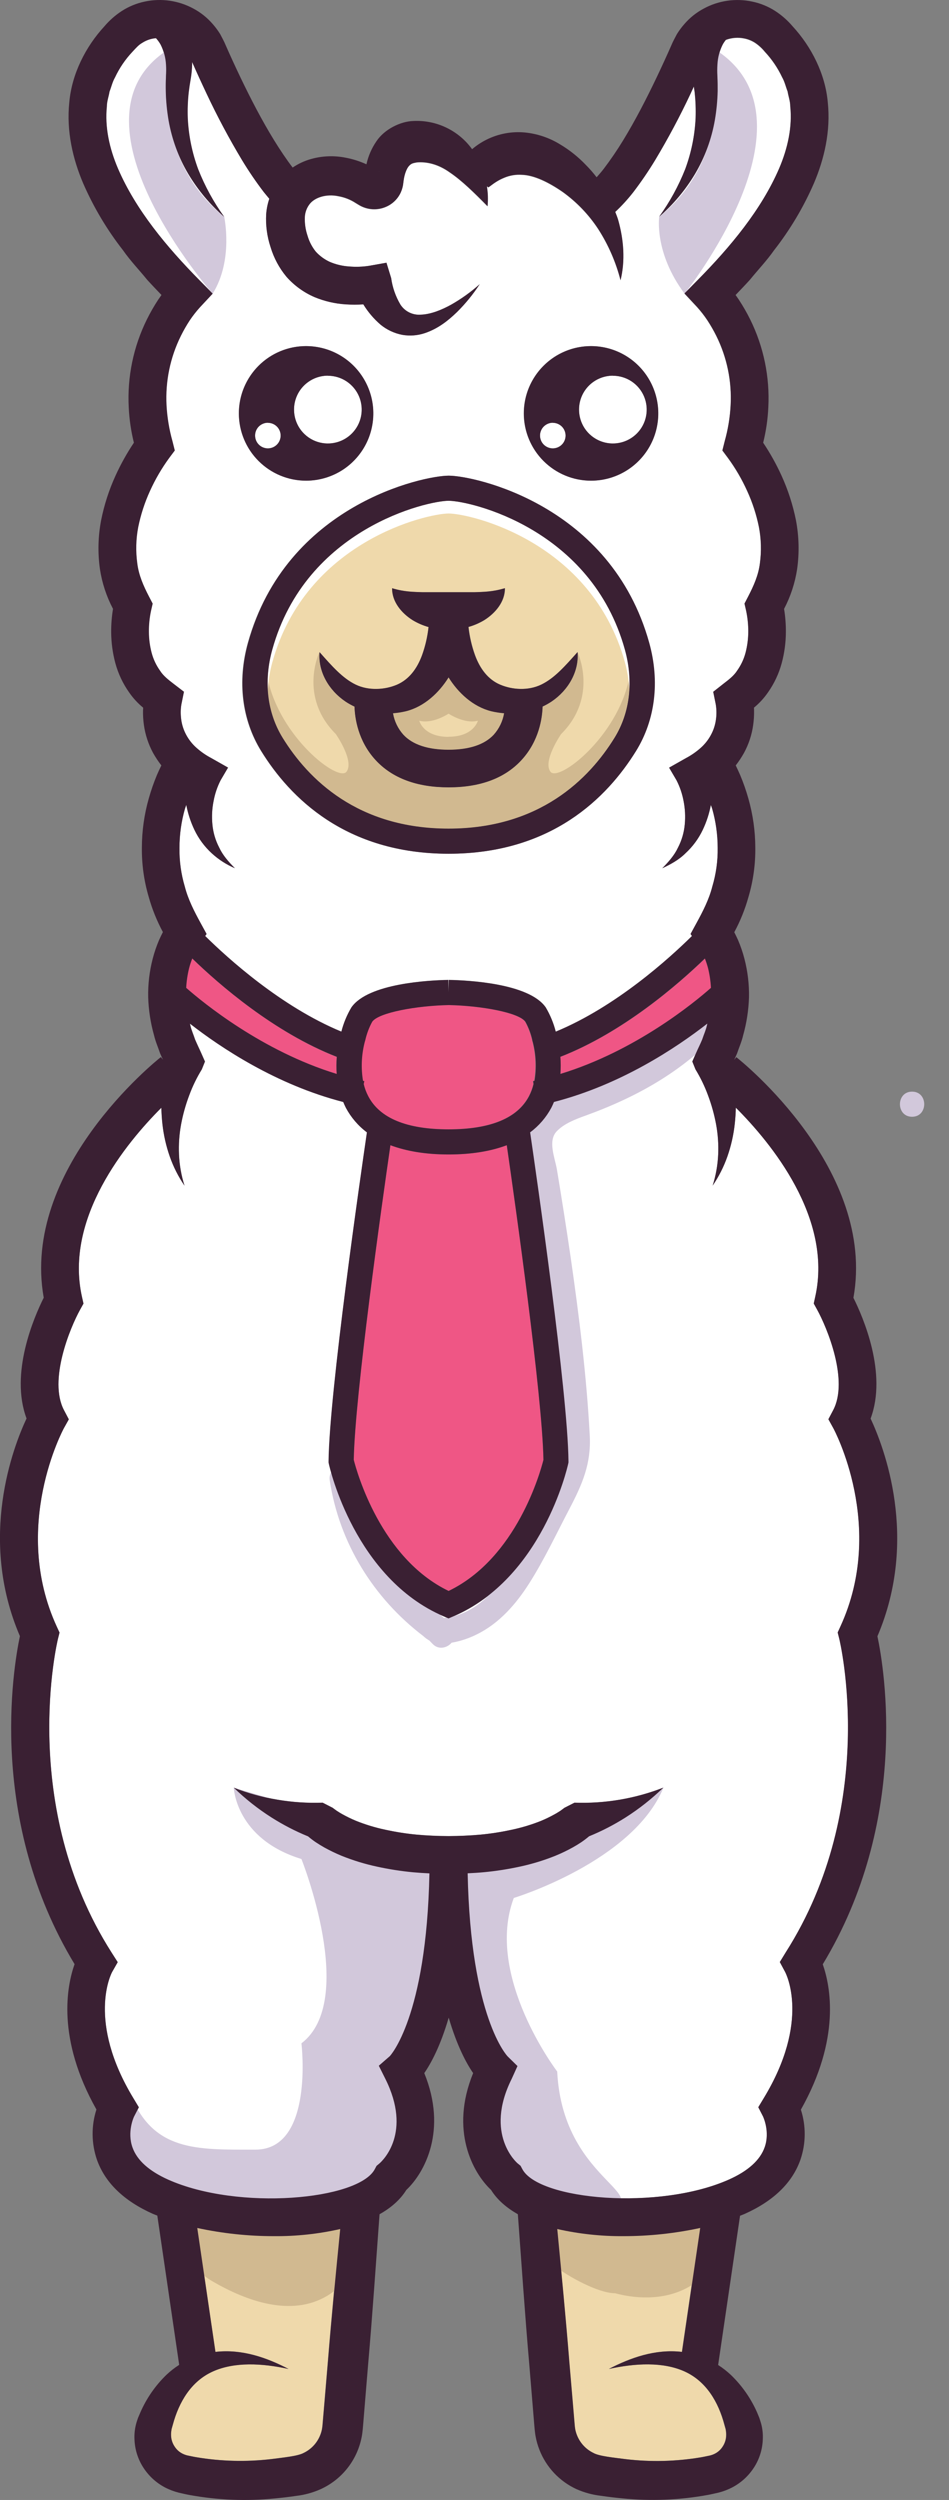 <svg width="38" height="100" viewBox="0 0 38 100" fill="none" xmlns="http://www.w3.org/2000/svg">
<rect x="0" y="0" width="38" height="100" fill="#808080" stroke="none"/>
<path d="M11.316 29.51C12.339 31.168 14.322 33.145 17.962 33.145C21.603 33.145 23.585 31.168 24.608 29.51C25.226 28.507 25.375 27.256 25.022 25.987C23.678 21.126 18.803 20.032 17.962 20.032C17.121 20.032 12.248 21.13 10.902 25.987C10.551 27.256 10.698 28.507 11.316 29.51ZM12.796 26.086C13.294 26.645 13.71 27.125 14.241 27.385C14.771 27.645 15.405 27.596 15.893 27.389C16.379 27.183 16.699 26.756 16.9 26.209C17.031 25.845 17.118 25.468 17.16 25.083C16.935 25.02 16.719 24.926 16.519 24.805C16.088 24.533 15.694 24.077 15.701 23.53C16.197 23.679 16.564 23.676 16.918 23.69H17.962H19.006C19.361 23.676 19.729 23.678 20.222 23.528C20.228 24.073 19.835 24.528 19.404 24.801C19.204 24.922 18.989 25.016 18.764 25.079C18.806 25.464 18.893 25.842 19.024 26.206C19.225 26.753 19.552 27.181 20.031 27.387C20.511 27.592 21.165 27.632 21.683 27.383C22.202 27.133 22.63 26.642 23.133 26.084C23.199 26.851 22.773 27.606 22.089 28.065C21.976 28.139 21.857 28.205 21.735 28.263C21.721 28.718 21.597 29.637 20.89 30.402C20.221 31.126 19.238 31.492 17.967 31.492C16.695 31.492 15.712 31.126 15.043 30.402C14.336 29.634 14.212 28.719 14.198 28.263C14.075 28.206 13.956 28.14 13.843 28.065C13.156 27.608 12.729 26.852 12.796 26.086Z" fill="#EFD9AB"/>
<path d="M6.947 27.348L7.365 27.668L7.264 28.168C7.248 28.262 7.238 28.357 7.236 28.452C7.234 28.563 7.241 28.674 7.256 28.785C7.285 29.001 7.354 29.209 7.459 29.4C7.564 29.595 7.704 29.77 7.87 29.916C8.049 30.076 8.247 30.212 8.46 30.324L9.131 30.704L8.835 31.207C8.701 31.469 8.606 31.748 8.553 32.036C8.49 32.345 8.474 32.661 8.504 32.975C8.533 33.299 8.626 33.615 8.777 33.903C8.92 34.211 9.152 34.472 9.405 34.729C9.065 34.584 8.751 34.382 8.479 34.132C8.189 33.867 7.953 33.548 7.784 33.194C7.633 32.877 7.524 32.542 7.459 32.197C7.443 32.246 7.422 32.293 7.407 32.343C7.261 32.852 7.187 33.38 7.187 33.91C7.179 34.436 7.251 34.959 7.401 35.463C7.532 35.975 7.776 36.451 8.033 36.919L8.273 37.358L8.216 37.438C9.117 38.328 11.26 40.27 13.67 41.264C13.757 40.923 13.892 40.596 14.072 40.294C14.744 39.325 17.213 39.207 17.953 39.194L17.962 39.697L17.971 39.194C18.711 39.207 21.18 39.325 21.853 40.294C22.032 40.596 22.167 40.923 22.254 41.264C24.667 40.269 26.808 38.327 27.708 37.438L27.652 37.357L27.891 36.918C28.147 36.45 28.392 35.973 28.522 35.462C28.673 34.959 28.746 34.435 28.738 33.909C28.737 33.379 28.663 32.852 28.517 32.342C28.503 32.292 28.481 32.245 28.465 32.196C28.4 32.541 28.291 32.876 28.139 33.193C27.971 33.547 27.735 33.866 27.445 34.131C27.174 34.399 26.839 34.575 26.519 34.728C26.775 34.472 27.004 34.21 27.148 33.903C27.298 33.614 27.391 33.298 27.421 32.974C27.45 32.66 27.434 32.344 27.372 32.036C27.318 31.747 27.223 31.468 27.089 31.207L26.793 30.703L27.465 30.323C27.677 30.211 27.875 30.075 28.055 29.916C28.221 29.769 28.36 29.594 28.465 29.399C28.57 29.208 28.639 29 28.668 28.784C28.698 28.579 28.695 28.371 28.66 28.167L28.558 27.672L28.975 27.352C29.181 27.195 29.386 27.04 29.521 26.825C29.672 26.611 29.783 26.373 29.85 26.12C29.922 25.847 29.959 25.565 29.96 25.282C29.962 24.998 29.934 24.716 29.875 24.438L29.809 24.151L29.958 23.865C30.175 23.447 30.369 23.012 30.426 22.54C30.491 22.059 30.478 21.571 30.388 21.094C30.287 20.595 30.129 20.108 29.917 19.645C29.707 19.18 29.45 18.739 29.149 18.328L28.924 18.026L29.018 17.652C29.149 17.186 29.228 16.706 29.254 16.222C29.306 15.261 29.109 14.304 28.681 13.442C28.574 13.228 28.455 13.02 28.324 12.82C28.201 12.635 28.065 12.46 27.917 12.295L27.405 11.747L27.917 11.229C29.25 9.881 30.484 8.396 31.195 6.75C31.546 5.931 31.727 5.072 31.642 4.261C31.642 4.054 31.568 3.862 31.535 3.664C31.461 3.475 31.419 3.276 31.317 3.097C31.14 2.722 30.905 2.377 30.621 2.074C30.509 1.936 30.376 1.815 30.228 1.716C30.098 1.633 29.953 1.575 29.802 1.545C29.555 1.494 29.3 1.513 29.064 1.601C29.017 1.659 28.974 1.72 28.938 1.786C28.812 2.035 28.739 2.308 28.724 2.587C28.714 2.747 28.714 2.908 28.724 3.068C28.735 3.262 28.736 3.457 28.734 3.651C28.725 4.04 28.688 4.428 28.622 4.812C28.49 5.572 28.221 6.301 27.828 6.965C27.443 7.608 26.958 8.186 26.392 8.677C26.817 8.088 27.167 7.45 27.434 6.775C27.678 6.118 27.819 5.428 27.852 4.728C27.864 4.383 27.851 4.037 27.814 3.694C27.804 3.619 27.791 3.544 27.78 3.47C27.736 3.564 27.695 3.659 27.65 3.754C27.222 4.664 26.748 5.551 26.231 6.413C25.961 6.857 25.668 7.285 25.353 7.698C25.134 7.978 24.893 8.242 24.633 8.485C24.673 8.592 24.718 8.697 24.75 8.806C24.976 9.608 25.036 10.444 24.846 11.217C24.659 10.49 24.357 9.796 23.95 9.165C23.569 8.586 23.085 8.083 22.523 7.68C21.965 7.297 21.378 7.01 20.891 6.998C20.652 6.981 20.413 7.021 20.192 7.114C20.073 7.161 19.959 7.22 19.851 7.29C19.747 7.353 19.611 7.467 19.553 7.501L19.491 7.457C19.534 7.721 19.543 7.989 19.518 8.256C18.982 7.711 18.494 7.232 18.014 6.907C17.538 6.566 17.075 6.468 16.687 6.502C16.512 6.534 16.467 6.55 16.374 6.644C16.281 6.737 16.194 6.963 16.158 7.224L16.145 7.323C16.133 7.455 16.099 7.583 16.044 7.703C15.928 7.957 15.722 8.161 15.466 8.273C15.29 8.352 15.098 8.387 14.905 8.374C14.713 8.361 14.527 8.302 14.362 8.201L14.241 8.128C14.032 7.991 13.798 7.899 13.552 7.855C13.069 7.751 12.602 7.902 12.397 8.167C12.278 8.318 12.21 8.502 12.201 8.694C12.194 8.941 12.231 9.187 12.311 9.421C12.378 9.656 12.491 9.875 12.645 10.066C12.802 10.238 12.991 10.376 13.203 10.474C13.446 10.578 13.706 10.64 13.97 10.658C14.244 10.682 14.52 10.673 14.791 10.63L15.474 10.508L15.663 11.125C15.716 11.498 15.842 11.856 16.034 12.18C16.122 12.316 16.245 12.426 16.391 12.497C16.537 12.568 16.699 12.598 16.86 12.584C17.246 12.569 17.677 12.4 18.074 12.18C18.48 11.948 18.861 11.675 19.21 11.364C18.947 11.767 18.642 12.141 18.3 12.48C17.948 12.821 17.549 13.141 17.011 13.322C16.721 13.419 16.412 13.443 16.111 13.391C15.793 13.329 15.495 13.191 15.243 12.986C14.971 12.753 14.737 12.478 14.55 12.172C14.316 12.187 14.082 12.187 13.848 12.172C13.416 12.145 12.991 12.046 12.591 11.879C12.164 11.694 11.782 11.418 11.473 11.069C11.183 10.72 10.966 10.317 10.836 9.883C10.695 9.459 10.635 9.013 10.659 8.568C10.675 8.357 10.717 8.149 10.785 7.949C10.71 7.864 10.637 7.773 10.566 7.684C10.25 7.272 9.957 6.843 9.688 6.4C9.17 5.538 8.697 4.65 8.269 3.741C8.069 3.318 7.874 2.894 7.686 2.469C7.686 2.497 7.686 2.525 7.686 2.554C7.682 2.76 7.662 2.966 7.627 3.169C7.595 3.34 7.571 3.51 7.551 3.681C7.513 4.024 7.5 4.37 7.512 4.715C7.545 5.415 7.686 6.105 7.93 6.762C8.197 7.437 8.547 8.076 8.972 8.664C8.406 8.173 7.921 7.595 7.536 6.952C7.143 6.288 6.874 5.559 6.741 4.799C6.677 4.415 6.64 4.027 6.63 3.638C6.63 3.445 6.63 3.249 6.639 3.056C6.65 2.895 6.65 2.734 6.639 2.574C6.624 2.295 6.552 2.022 6.425 1.773C6.372 1.681 6.31 1.595 6.239 1.517C6.197 1.52 6.155 1.526 6.114 1.533C5.962 1.562 5.817 1.62 5.687 1.704C5.552 1.781 5.453 1.892 5.294 2.062C5.01 2.365 4.775 2.71 4.598 3.086C4.496 3.264 4.453 3.463 4.38 3.652C4.347 3.852 4.275 4.043 4.272 4.249C4.187 5.06 4.369 5.92 4.72 6.738C5.43 8.384 6.665 9.869 7.998 11.217L8.509 11.735L7.998 12.283C7.85 12.448 7.714 12.624 7.591 12.808C7.46 13.008 7.341 13.216 7.234 13.43C6.807 14.292 6.609 15.249 6.66 16.21C6.687 16.694 6.767 17.174 6.897 17.64L6.991 18.014L6.765 18.316C6.465 18.727 6.208 19.169 5.998 19.633C5.786 20.096 5.628 20.583 5.527 21.082C5.436 21.559 5.423 22.047 5.489 22.528C5.546 23.001 5.739 23.435 5.957 23.853L6.105 24.139L6.039 24.427C5.981 24.704 5.952 24.987 5.954 25.27C5.956 25.553 5.993 25.835 6.064 26.108C6.133 26.363 6.247 26.604 6.401 26.819C6.537 27.036 6.742 27.192 6.947 27.348ZM23.663 13.843C24.195 13.842 24.716 14 25.158 14.296C25.601 14.591 25.946 15.012 26.15 15.504C26.354 15.995 26.407 16.537 26.304 17.059C26.2 17.581 25.944 18.061 25.567 18.437C25.191 18.814 24.711 19.07 24.189 19.174C23.667 19.278 23.126 19.225 22.634 19.021C22.142 18.817 21.721 18.472 21.426 18.03C21.13 17.587 20.972 17.067 20.972 16.534C20.972 16.18 21.042 15.83 21.177 15.503C21.313 15.177 21.511 14.88 21.762 14.63C22.012 14.38 22.309 14.181 22.636 14.046C22.963 13.911 23.313 13.842 23.667 13.843H23.663ZM17.958 19.027C18.974 19.027 24.455 20.19 25.986 25.719C26.412 27.261 26.226 28.79 25.459 30.037C24.302 31.914 22.061 34.15 17.954 34.15C13.847 34.15 11.609 31.914 10.449 30.037C9.681 28.793 9.494 27.26 9.921 25.719C11.464 20.19 16.947 19.027 17.962 19.027H17.958ZM12.253 13.843C12.786 13.843 13.306 14 13.749 14.296C14.191 14.592 14.536 15.012 14.74 15.504C14.944 15.996 14.997 16.537 14.893 17.059C14.789 17.581 14.533 18.061 14.157 18.437C13.78 18.814 13.301 19.07 12.778 19.174C12.256 19.278 11.715 19.225 11.223 19.021C10.732 18.817 10.311 18.472 10.015 18.03C9.72 17.587 9.562 17.067 9.562 16.534C9.562 16.18 9.631 15.83 9.767 15.503C9.903 15.176 10.101 14.879 10.352 14.629C10.602 14.379 10.899 14.181 11.226 14.046C11.553 13.911 11.904 13.842 12.258 13.843H12.253Z" fill="white"/>
<path d="M21.327 41.693L21.302 41.607H21.306C21.248 41.35 21.155 41.102 21.028 40.871C20.772 40.5 19.237 40.227 17.963 40.203C16.684 40.227 15.154 40.501 14.893 40.871C14.767 41.103 14.674 41.35 14.616 41.607L14.591 41.693C14.463 42.196 14.44 42.721 14.525 43.234L14.576 43.246L14.553 43.362C14.593 43.529 14.653 43.691 14.732 43.843C15.193 44.726 16.278 45.173 17.955 45.173C19.633 45.173 20.717 44.726 21.178 43.843C21.257 43.691 21.317 43.529 21.357 43.362L21.334 43.246L21.386 43.234C21.473 42.721 21.453 42.197 21.327 41.693Z" fill="#EF5685"/>
<path d="M28.473 39.516C28.459 39.252 28.421 38.99 28.358 38.733C28.323 38.6 28.28 38.469 28.23 38.342C27.159 39.378 24.953 41.298 22.44 42.275C22.458 42.502 22.458 42.73 22.44 42.957C25.437 42.047 27.796 40.11 28.473 39.516Z" fill="#EF5685"/>
<path d="M13.128 17.738C13.396 17.738 13.658 17.658 13.881 17.509C14.104 17.36 14.278 17.149 14.38 16.901C14.483 16.653 14.51 16.381 14.457 16.118C14.405 15.855 14.276 15.614 14.086 15.424C13.897 15.235 13.655 15.105 13.393 15.053C13.13 15.001 12.857 15.028 12.61 15.13C12.362 15.233 12.15 15.407 12.001 15.63C11.852 15.852 11.773 16.114 11.773 16.382C11.773 16.56 11.808 16.737 11.876 16.901C11.944 17.066 12.044 17.215 12.17 17.341C12.296 17.467 12.445 17.567 12.609 17.635C12.774 17.703 12.95 17.738 13.128 17.738Z" fill="white"/>
<path d="M10.726 17.932C10.827 17.932 10.926 17.902 11.01 17.846C11.094 17.79 11.16 17.71 11.198 17.616C11.237 17.523 11.247 17.42 11.227 17.32C11.208 17.221 11.159 17.13 11.087 17.058C11.016 16.987 10.925 16.938 10.825 16.918C10.726 16.899 10.623 16.909 10.53 16.948C10.436 16.986 10.356 17.052 10.3 17.136C10.244 17.22 10.214 17.319 10.214 17.42C10.214 17.556 10.268 17.686 10.364 17.782C10.46 17.878 10.59 17.932 10.726 17.932Z" fill="white"/>
<path d="M27.408 94.859C26.537 94.465 25.425 94.529 24.376 94.758C25.229 94.314 26.227 93.951 27.302 94.076L28.031 89.118C27.022 89.336 25.992 89.446 24.96 89.446C24.068 89.453 23.178 89.357 22.307 89.161C22.478 90.92 22.648 92.679 22.788 94.44L22.925 96.044L22.993 96.847L23.01 97.044C23.017 97.085 23.018 97.13 23.027 97.168C23.042 97.249 23.065 97.329 23.096 97.405C23.219 97.718 23.455 97.973 23.758 98.119C23.989 98.25 24.582 98.305 25.07 98.369C26.064 98.484 27.069 98.459 28.055 98.294C28.177 98.274 28.296 98.245 28.416 98.222C28.485 98.206 28.552 98.182 28.615 98.15C28.74 98.088 28.846 97.994 28.923 97.878C29.002 97.763 29.052 97.63 29.069 97.49C29.075 97.42 29.075 97.349 29.069 97.278L29.052 97.166L29.004 96.995C28.766 96.084 28.277 95.254 27.408 94.859Z" fill="#EFD9AB"/>
<path d="M33.368 57.127L33.171 56.771L33.361 56.409C33.996 55.215 33.115 53.103 32.722 52.391L32.584 52.142L32.646 51.863C33.346 48.713 30.875 45.716 29.465 44.307C29.46 44.522 29.446 44.734 29.423 44.947C29.375 45.395 29.276 45.835 29.127 46.26C28.982 46.672 28.784 47.064 28.537 47.425C28.664 47.023 28.738 46.607 28.758 46.185C28.776 45.777 28.748 45.368 28.672 44.966C28.599 44.571 28.49 44.183 28.348 43.808C28.216 43.448 28.049 43.102 27.849 42.776L27.722 42.462L27.869 42.13C27.954 41.946 28.04 41.764 28.119 41.579C28.18 41.39 28.267 41.206 28.308 41.014C28.315 40.992 28.318 40.968 28.324 40.945C27.09 41.907 24.864 43.391 22.183 44.08C22.151 44.157 22.117 44.235 22.078 44.311C21.873 44.697 21.585 45.033 21.236 45.295C21.491 47.054 22.739 55.684 22.771 58.444V58.502L22.758 58.559C22.717 58.745 21.706 63.133 18.165 64.652L17.968 64.737L17.77 64.652C14.228 63.133 13.217 58.745 13.176 58.559L13.163 58.502V58.444C13.192 55.684 14.438 47.054 14.698 45.295C14.348 45.033 14.06 44.696 13.855 44.31C13.816 44.234 13.783 44.157 13.751 44.08C11.069 43.391 8.844 41.907 7.61 40.945C7.617 40.968 7.619 40.992 7.626 41.014C7.667 41.206 7.755 41.39 7.815 41.579C7.892 41.764 7.986 41.946 8.065 42.13L8.212 42.462L8.085 42.776C7.883 43.102 7.713 43.448 7.578 43.808C7.436 44.183 7.328 44.571 7.254 44.966C7.179 45.368 7.15 45.777 7.169 46.185C7.188 46.607 7.262 47.023 7.39 47.425C7.143 47.064 6.945 46.672 6.799 46.26C6.651 45.835 6.552 45.394 6.503 44.947C6.48 44.736 6.468 44.521 6.462 44.308C5.052 45.717 2.581 48.713 3.281 51.863L3.344 52.142L3.205 52.392C2.812 53.103 1.931 55.212 2.566 56.409L2.757 56.772L2.557 57.129C2.537 57.167 0.434 61.061 2.274 65.061L2.385 65.301L2.321 65.557C2.304 65.623 0.718 72.221 4.47 78.101L4.715 78.485L4.49 78.879C4.451 78.95 3.474 80.841 5.343 83.928L5.561 84.289L5.368 84.664C5.368 84.664 5.079 85.269 5.309 85.902C5.494 86.414 5.975 86.84 6.736 87.181C9.551 88.434 14.359 87.997 15.009 86.763L15.08 86.63L15.196 86.534C15.327 86.421 16.511 85.306 15.431 83.147L15.17 82.625L15.611 82.242C15.611 82.242 17.08 80.717 17.197 74.932C16.976 74.921 16.756 74.907 16.534 74.886C16.052 74.841 15.574 74.766 15.101 74.662C14.616 74.558 14.141 74.413 13.681 74.228C13.443 74.13 13.211 74.019 12.987 73.895C12.872 73.832 12.757 73.761 12.646 73.686C12.539 73.613 12.436 73.535 12.338 73.451C11.829 73.244 11.34 72.992 10.877 72.698C10.333 72.353 9.826 71.952 9.363 71.504C10.496 71.945 11.707 72.15 12.922 72.106L13.325 72.312C13.325 72.312 13.428 72.391 13.488 72.432C13.564 72.481 13.641 72.53 13.725 72.575C13.897 72.67 14.074 72.756 14.255 72.831C14.636 72.984 15.029 73.103 15.43 73.188C15.842 73.278 16.26 73.344 16.68 73.384C17.106 73.423 17.532 73.439 17.965 73.444C18.391 73.444 18.825 73.423 19.249 73.384C19.669 73.344 20.087 73.278 20.499 73.188C20.9 73.103 21.294 72.984 21.675 72.831C21.856 72.756 22.032 72.671 22.204 72.575C22.289 72.53 22.366 72.481 22.442 72.432C22.502 72.391 22.604 72.312 22.604 72.312L23.008 72.106C24.223 72.15 25.434 71.945 26.567 71.504C26.104 71.952 25.597 72.353 25.053 72.698C24.589 72.992 24.1 73.244 23.592 73.451C23.494 73.535 23.39 73.613 23.283 73.686C23.169 73.761 23.055 73.832 22.942 73.895C22.717 74.019 22.485 74.13 22.247 74.228C21.787 74.413 21.313 74.558 20.828 74.662C20.355 74.766 19.876 74.841 19.394 74.886C19.173 74.907 18.953 74.921 18.732 74.931C18.849 80.717 20.319 82.242 20.334 82.257L20.726 82.641L20.497 83.147C19.379 85.383 20.719 86.523 20.732 86.534L20.849 86.63L20.92 86.763C21.573 87.997 26.383 88.434 29.193 87.181C29.96 86.84 30.444 86.403 30.625 85.886C30.845 85.26 30.564 84.669 30.561 84.663L30.367 84.288L30.585 83.927C32.454 80.844 31.477 78.95 31.438 78.87L31.229 78.481L31.462 78.1C35.215 72.215 33.628 65.623 33.611 65.556L33.547 65.3L33.658 65.059C35.493 61.061 33.39 57.167 33.368 57.127Z" fill="white"/>
<path d="M7.698 38.341C7.647 38.469 7.604 38.6 7.57 38.733C7.507 38.989 7.468 39.251 7.454 39.515C8.129 40.112 10.492 42.047 13.482 42.96C13.465 42.733 13.465 42.505 13.482 42.278C10.974 41.298 8.772 39.378 7.698 38.341Z" fill="#EF5685"/>
<path d="M17.962 46.179C17.047 46.179 16.274 46.05 15.632 45.808C15.296 48.128 14.207 55.824 14.165 58.393C14.283 58.863 15.242 62.329 17.962 63.638C20.691 62.326 21.642 58.862 21.76 58.394C21.717 55.824 20.628 48.128 20.292 45.808C19.649 46.049 18.877 46.179 17.962 46.179Z" fill="#EF5685"/>
<path d="M7.894 89.117L8.622 94.075C9.698 93.951 10.692 94.315 11.549 94.757C10.5 94.528 9.387 94.464 8.517 94.858C7.647 95.252 7.159 96.083 6.915 96.99L6.866 97.161L6.849 97.273C6.843 97.344 6.843 97.415 6.849 97.486C6.865 97.625 6.916 97.758 6.996 97.873C7.072 97.989 7.178 98.083 7.303 98.145C7.366 98.177 7.433 98.201 7.501 98.217C7.622 98.24 7.741 98.269 7.862 98.289C8.849 98.454 9.854 98.479 10.847 98.364C11.335 98.3 11.928 98.245 12.16 98.114C12.462 97.968 12.698 97.713 12.821 97.4C12.851 97.324 12.875 97.244 12.89 97.163C12.898 97.122 12.9 97.078 12.908 97.04L12.925 96.842L12.993 96.039L13.129 94.435C13.271 92.674 13.443 90.914 13.61 89.156C12.739 89.352 11.849 89.448 10.956 89.441C9.927 89.442 8.9 89.333 7.894 89.117Z" fill="#EFD9AB"/>
<path d="M15.181 6.855H15.174C15.19 6.862 15.202 6.869 15.181 6.855Z" fill="white"/>
<path d="M24.538 17.738C24.806 17.738 25.069 17.659 25.292 17.51C25.515 17.362 25.689 17.15 25.792 16.903C25.895 16.655 25.922 16.383 25.87 16.12C25.818 15.857 25.689 15.615 25.5 15.425C25.311 15.235 25.069 15.106 24.806 15.053C24.543 15.001 24.27 15.028 24.023 15.13C23.775 15.233 23.563 15.406 23.414 15.629C23.265 15.852 23.186 16.114 23.186 16.382C23.185 16.741 23.328 17.086 23.581 17.34C23.835 17.594 24.179 17.737 24.538 17.738Z" fill="white"/>
<path d="M22.135 17.932C22.236 17.932 22.335 17.902 22.419 17.846C22.504 17.79 22.569 17.71 22.608 17.616C22.647 17.523 22.657 17.42 22.637 17.32C22.617 17.221 22.569 17.13 22.497 17.058C22.425 16.987 22.334 16.938 22.235 16.918C22.136 16.899 22.033 16.909 21.939 16.948C21.846 16.986 21.766 17.052 21.71 17.136C21.654 17.22 21.623 17.319 21.623 17.42C21.623 17.556 21.677 17.686 21.773 17.782C21.869 17.878 22 17.932 22.135 17.932Z" fill="white"/>
<path d="M17.962 29.989C18.789 29.989 19.397 29.788 19.769 29.392C19.987 29.15 20.132 28.851 20.187 28.53C20.014 28.517 19.843 28.49 19.675 28.45C18.931 28.265 18.342 27.702 17.964 27.096C17.586 27.702 16.996 28.265 16.253 28.45C16.085 28.49 15.914 28.517 15.742 28.53C15.797 28.851 15.942 29.15 16.16 29.392C16.527 29.788 17.135 29.989 17.962 29.989Z" fill="#EFD9AB"/>
<path d="M22.042 30.87C21.72 30.443 22.469 29.363 22.469 29.363C23.976 27.856 23.125 26.086 23.125 26.086C23.19 26.854 22.765 27.608 22.081 28.067C21.968 28.142 21.849 28.208 21.726 28.265C21.712 28.721 21.588 29.639 20.881 30.404C20.213 31.128 19.23 31.496 17.958 31.496C16.686 31.496 15.703 31.128 15.034 30.404C14.327 29.637 14.204 28.721 14.189 28.265C14.066 28.208 13.947 28.142 13.834 28.067C13.152 27.608 12.726 26.852 12.791 26.086C12.791 26.086 11.938 27.856 13.447 29.363C13.447 29.363 14.2 30.439 13.874 30.87C13.547 31.3 11.196 29.48 10.718 27.135C10.673 27.968 10.879 28.796 11.309 29.51C12.332 31.168 14.315 33.146 17.955 33.146C21.596 33.146 23.579 31.168 24.601 29.51C25.032 28.796 25.238 27.968 25.193 27.135C24.72 29.48 22.364 31.298 22.042 30.87Z" fill="#D1B990"/>
<path d="M10.904 26.495C12.248 21.634 17.123 20.54 17.964 20.54C18.805 20.54 23.678 21.639 25.024 26.495C25.12 26.846 25.179 27.206 25.199 27.569C25.226 27.036 25.167 26.502 25.024 25.987C23.68 21.126 18.805 20.032 17.964 20.032C17.123 20.032 12.25 21.13 10.904 25.987C10.76 26.502 10.701 27.036 10.729 27.569C10.748 27.206 10.807 26.846 10.904 26.495Z" fill="white"/>
<path d="M19.673 28.451C18.929 28.266 18.34 27.703 17.962 27.097C17.584 27.703 16.994 28.266 16.252 28.451C16.083 28.491 15.912 28.517 15.74 28.531C15.795 28.852 15.94 29.151 16.158 29.393C16.529 29.788 17.138 29.99 17.965 29.99C18.792 29.99 19.399 29.788 19.771 29.393C19.989 29.151 20.134 28.852 20.189 28.531C20.015 28.518 19.843 28.491 19.673 28.451ZM17.962 29.475C16.947 29.475 16.788 28.829 16.788 28.829C17.326 28.972 17.962 28.547 17.962 28.547C17.962 28.547 18.598 28.973 19.136 28.829C19.136 28.825 18.976 29.47 17.962 29.47V29.475Z" fill="#D1B990"/>
<path d="M8.516 11.747C8.516 11.747 2.342 4.741 6.755 1.969C6.755 1.969 5.865 6.201 8.978 8.668C8.974 8.668 9.361 10.391 8.516 11.747Z" fill="#D2C8DB"/>
<path d="M27.412 11.747C27.412 11.747 33.034 4.741 28.62 1.969C28.62 1.969 29.511 6.201 26.397 8.668C26.397 8.668 26.18 10.095 27.412 11.747Z" fill="#D2C8DB"/>
<path d="M13.101 91.834C14.184 91.19 14.677 89.707 14.195 88.542C11.815 88.931 9.687 88.564 7.343 88.299C7.13 89.538 7.401 90.612 8.515 91.258C9.851 92.033 11.651 92.697 13.101 91.834Z" fill="#D1B990"/>
<path d="M24.626 91.73C25.632 91.999 26.759 91.977 27.651 91.435C28.544 90.894 29.101 89.755 28.77 88.768C26.456 88.915 24.178 88.577 21.886 88.62C21.722 89.325 21.586 90.142 22.205 90.635C22.733 91.054 23.953 91.73 24.626 91.73Z" fill="#D1B990"/>
<path d="M28.307 40.339C27.026 41.788 25.395 42.883 23.569 43.521C22.897 43.757 22.172 43.983 21.642 44.483C21.419 44.693 21.198 44.978 21.118 45.277C21 45.72 21.198 46.252 21.274 46.698C21.651 48.932 21.997 51.171 22.255 53.422C22.379 54.51 22.483 55.599 22.564 56.689C22.604 57.236 22.695 57.824 22.589 58.367C22.483 58.909 22.18 59.383 21.931 59.858C21.034 61.564 20.011 64.493 17.775 64.72C17.705 64.653 17.631 64.592 17.552 64.536C16.935 63.864 16.387 63.132 15.916 62.35C15.89 62.298 15.852 62.251 15.807 62.212C15.762 62.174 15.71 62.145 15.653 62.126C15.597 62.108 15.538 62.101 15.479 62.106C15.419 62.111 15.362 62.128 15.309 62.155C14.729 61.171 14.343 60.085 14.172 58.955C14.075 58.318 13.107 58.589 13.204 59.222C13.585 61.72 14.957 63.929 16.956 65.448L16.978 65.47C17.013 65.496 17.044 65.526 17.078 65.551C17.078 65.551 17.085 65.551 17.088 65.555C17.122 65.58 17.157 65.602 17.192 65.622C17.241 65.671 17.286 65.723 17.336 65.771C17.571 66.003 17.908 65.917 18.084 65.709C18.434 65.648 18.774 65.536 19.092 65.376C19.987 64.938 20.659 64.17 21.187 63.341C21.791 62.393 22.274 61.36 22.796 60.365C23.317 59.37 23.676 58.553 23.615 57.417C23.488 55.029 23.189 52.641 22.848 50.275C22.677 49.112 22.495 47.95 22.302 46.791C22.222 46.314 21.923 45.635 22.296 45.249C22.596 44.938 23.04 44.772 23.438 44.628C25.591 43.849 27.475 42.779 29.015 41.046C29.445 40.568 28.737 39.855 28.307 40.339Z" fill="#D2C8DB"/>
<path d="M36.521 43.666C35.874 43.666 35.873 44.671 36.521 44.671C37.168 44.671 37.172 43.666 36.521 43.666Z" fill="#D2C8DB"/>
<path d="M9.361 71.508C9.361 71.508 9.433 73.555 12.07 74.361C12.07 74.361 14.33 80.012 12.07 81.734C12.07 81.734 12.588 85.986 10.23 85.986C7.872 85.986 6.074 86.084 5.173 83.642L4.747 85.986L7.817 88.299L13.674 88.616L16.977 86.604L16.16 83.292L16.586 81.785L17.502 78.233L18.631 81.517L19.655 83.292L19.229 86.09C19.229 86.09 20.783 89.416 23.803 88.613C26.823 87.81 22.542 87.544 22.312 82.862C22.312 82.862 19.396 79.041 20.574 75.919C20.574 75.919 25.346 74.47 26.567 71.506L23.857 73.013L21.176 73.82L19.659 74.035L17.131 74.199L15.194 73.877L13.2 72.638L9.361 71.508Z" fill="#D2C8DB"/>
<path d="M13.839 28.067C13.952 28.142 14.071 28.208 14.194 28.265C14.208 28.721 14.332 29.639 15.039 30.404C15.707 31.128 16.691 31.495 17.962 31.495C19.234 31.495 20.217 31.128 20.883 30.401C21.59 29.633 21.713 28.717 21.727 28.262C21.85 28.205 21.968 28.139 22.082 28.064C22.764 27.605 23.19 26.849 23.126 26.083C22.627 26.641 22.211 27.122 21.676 27.382C21.14 27.642 20.511 27.592 20.024 27.386C19.537 27.18 19.218 26.752 19.017 26.206C18.886 25.841 18.799 25.463 18.756 25.078C18.982 25.015 19.197 24.921 19.397 24.8C19.828 24.527 20.221 24.072 20.215 23.527C19.721 23.677 19.354 23.675 18.999 23.689H17.962H16.919C16.565 23.675 16.197 23.679 15.701 23.529C15.694 24.076 16.088 24.532 16.519 24.804C16.719 24.925 16.935 25.019 17.16 25.082C17.118 25.467 17.031 25.845 16.9 26.208C16.699 26.755 16.372 27.183 15.893 27.389C15.413 27.594 14.759 27.634 14.241 27.384C13.722 27.134 13.292 26.648 12.796 26.086C12.729 26.852 13.156 27.608 13.839 28.067ZM16.252 28.451C16.994 28.266 17.584 27.703 17.962 27.097C18.34 27.703 18.93 28.266 19.673 28.451C19.842 28.491 20.013 28.517 20.185 28.531C20.13 28.852 19.985 29.151 19.767 29.393C19.395 29.788 18.787 29.99 17.961 29.99C17.134 29.99 16.525 29.788 16.154 29.393C15.936 29.151 15.791 28.852 15.736 28.531C15.909 28.518 16.082 28.491 16.252 28.451Z" fill="#3A2033"/>
<path d="M12.258 19.228C12.79 19.228 13.311 19.07 13.754 18.775C14.196 18.479 14.541 18.058 14.745 17.567C14.948 17.075 15.002 16.534 14.898 16.011C14.794 15.489 14.537 15.01 14.161 14.633C13.784 14.257 13.305 14.001 12.783 13.897C12.26 13.793 11.719 13.846 11.227 14.05C10.736 14.254 10.315 14.599 10.02 15.042C9.724 15.485 9.566 16.005 9.566 16.538C9.567 17.251 9.85 17.936 10.355 18.44C10.86 18.945 11.544 19.228 12.258 19.228ZM13.129 15.031C13.397 15.031 13.659 15.11 13.882 15.259C14.104 15.408 14.278 15.62 14.381 15.867C14.483 16.115 14.51 16.387 14.458 16.65C14.406 16.913 14.277 17.154 14.087 17.344C13.898 17.534 13.656 17.663 13.393 17.715C13.13 17.767 12.858 17.74 12.61 17.638C12.363 17.535 12.151 17.362 12.002 17.139C11.853 16.916 11.774 16.654 11.774 16.386C11.773 16.207 11.808 16.031 11.876 15.866C11.943 15.701 12.043 15.551 12.169 15.425C12.295 15.299 12.445 15.199 12.609 15.13C12.774 15.062 12.95 15.027 13.129 15.027V15.031ZM10.726 16.914C10.828 16.914 10.926 16.944 11.011 17C11.095 17.056 11.16 17.136 11.199 17.23C11.238 17.323 11.248 17.426 11.228 17.525C11.208 17.625 11.16 17.716 11.088 17.787C11.017 17.859 10.925 17.908 10.826 17.927C10.727 17.947 10.624 17.937 10.53 17.898C10.437 17.86 10.357 17.794 10.301 17.71C10.245 17.626 10.215 17.527 10.215 17.425C10.214 17.358 10.227 17.291 10.252 17.229C10.278 17.166 10.316 17.109 10.363 17.061C10.411 17.014 10.467 16.976 10.53 16.95C10.592 16.924 10.659 16.91 10.726 16.91V16.914Z" fill="#3A2033"/>
<path d="M9.934 25.719C9.507 27.26 9.695 28.79 10.461 30.037C11.618 31.914 13.857 34.15 17.967 34.15C22.076 34.15 24.31 31.914 25.472 30.037C26.239 28.794 26.425 27.261 25.999 25.719C24.464 20.19 18.987 19.027 17.971 19.027C16.955 19.027 11.464 20.19 9.934 25.719ZM17.962 20.032C18.803 20.032 23.677 21.13 25.022 25.987C25.373 27.256 25.226 28.507 24.608 29.51C23.584 31.168 21.602 33.145 17.962 33.145C14.322 33.145 12.339 31.168 11.316 29.51C10.698 28.507 10.549 27.256 10.902 25.987C12.246 21.13 17.121 20.032 17.962 20.032Z" fill="#3A2033"/>
<path d="M23.667 19.228C24.2 19.229 24.72 19.071 25.163 18.775C25.606 18.479 25.951 18.059 26.155 17.567C26.358 17.075 26.412 16.534 26.308 16.012C26.204 15.49 25.948 15.01 25.571 14.633C25.195 14.257 24.715 14.001 24.193 13.897C23.671 13.793 23.13 13.846 22.638 14.05C22.146 14.254 21.726 14.599 21.43 15.042C21.134 15.485 20.976 16.005 20.977 16.538C20.977 17.251 21.26 17.935 21.765 18.44C22.27 18.945 22.954 19.228 23.667 19.228ZM24.538 15.031C24.806 15.03 25.069 15.109 25.292 15.258C25.515 15.407 25.689 15.618 25.792 15.866C25.895 16.114 25.922 16.387 25.87 16.65C25.818 16.913 25.688 17.155 25.499 17.344C25.309 17.534 25.067 17.663 24.804 17.715C24.541 17.767 24.268 17.74 24.02 17.637C23.773 17.534 23.561 17.36 23.412 17.137C23.264 16.913 23.185 16.651 23.185 16.382C23.185 16.023 23.328 15.679 23.581 15.425C23.835 15.171 24.179 15.028 24.538 15.027V15.031ZM22.136 16.914C22.237 16.914 22.336 16.944 22.42 17C22.504 17.056 22.57 17.136 22.608 17.23C22.647 17.323 22.657 17.426 22.637 17.525C22.618 17.625 22.569 17.716 22.497 17.787C22.426 17.859 22.335 17.907 22.235 17.927C22.136 17.947 22.033 17.937 21.94 17.898C21.846 17.859 21.766 17.794 21.71 17.71C21.654 17.626 21.624 17.527 21.624 17.425C21.623 17.358 21.636 17.291 21.662 17.229C21.687 17.166 21.725 17.109 21.773 17.061C21.82 17.014 21.877 16.976 21.939 16.95C22.001 16.924 22.068 16.91 22.136 16.91V16.914Z" fill="#3A2033"/>
<path d="M34.861 56.743C35.537 54.938 34.564 52.694 34.173 51.913C35.089 46.788 29.719 42.471 29.483 42.287L29.397 42.395C29.436 42.309 29.477 42.224 29.513 42.139C29.593 41.899 29.698 41.67 29.755 41.421C29.895 40.925 29.974 40.415 29.991 39.901C30.002 39.378 29.94 38.856 29.808 38.349C29.742 38.094 29.656 37.843 29.552 37.601C29.502 37.492 29.454 37.391 29.402 37.289C29.643 36.842 29.834 36.369 29.97 35.88C30.16 35.238 30.252 34.572 30.244 33.903C30.242 33.239 30.148 32.579 29.966 31.941C29.876 31.622 29.767 31.308 29.638 31.003C29.58 30.87 29.523 30.747 29.46 30.617C29.583 30.459 29.693 30.292 29.791 30.118C29.98 29.77 30.105 29.392 30.159 29C30.186 28.808 30.198 28.613 30.194 28.419C30.194 28.38 30.194 28.345 30.189 28.308C30.404 28.131 30.593 27.926 30.751 27.697C31.003 27.34 31.19 26.942 31.303 26.52C31.41 26.12 31.466 25.708 31.468 25.294C31.471 24.98 31.447 24.666 31.396 24.356C31.658 23.857 31.835 23.318 31.919 22.761C32.01 22.113 31.994 21.455 31.872 20.812C31.748 20.195 31.554 19.594 31.292 19.021C31.084 18.565 30.839 18.126 30.559 17.709C30.674 17.247 30.743 16.774 30.765 16.297C30.829 15.08 30.578 13.866 30.037 12.774C29.902 12.502 29.75 12.239 29.583 11.985C29.54 11.922 29.498 11.861 29.454 11.801C29.646 11.6 29.839 11.4 30.026 11.194C30.347 10.798 30.698 10.434 30.994 10.012C31.637 9.19 32.174 8.29 32.59 7.334C33.007 6.358 33.266 5.244 33.147 4.1C33.048 2.956 32.488 1.866 31.742 1.057C31.54 0.819 31.305 0.611 31.043 0.441C30.761 0.259 30.448 0.131 30.119 0.063C29.461 -0.077 28.775 0.021 28.183 0.341C27.886 0.498 27.621 0.709 27.402 0.964C27.291 1.089 27.192 1.224 27.104 1.366C27.032 1.5 26.933 1.688 26.897 1.779C26.703 2.222 26.501 2.659 26.295 3.093C25.88 3.961 25.442 4.813 24.95 5.617C24.71 6.01 24.45 6.391 24.171 6.758C24.081 6.874 23.985 6.985 23.89 7.091C23.758 6.919 23.616 6.755 23.463 6.602C23.155 6.278 22.804 5.998 22.419 5.77C21.995 5.51 21.518 5.35 21.024 5.3C20.496 5.249 19.964 5.347 19.488 5.583C19.278 5.687 19.082 5.816 18.904 5.968C18.637 5.598 18.281 5.301 17.869 5.104C17.458 4.907 17.003 4.816 16.547 4.84C16.036 4.855 15.393 5.171 15.075 5.648C14.882 5.927 14.746 6.241 14.673 6.572C14.406 6.45 14.125 6.361 13.837 6.307C13.377 6.216 12.903 6.234 12.452 6.361C12.191 6.435 11.943 6.55 11.718 6.702C11.457 6.361 11.21 5.99 10.975 5.609C10.486 4.815 10.044 3.962 9.626 3.092C9.419 2.658 9.217 2.221 9.023 1.778C8.987 1.687 8.889 1.499 8.817 1.365C8.729 1.223 8.629 1.089 8.519 0.963C8.299 0.709 8.035 0.497 7.738 0.34C7.146 0.021 6.46 -0.078 5.801 0.062C5.473 0.13 5.159 0.258 4.877 0.44C4.615 0.61 4.38 0.818 4.178 1.056C3.432 1.865 2.873 2.955 2.774 4.1C2.655 5.243 2.914 6.357 3.33 7.333C3.747 8.289 4.283 9.189 4.926 10.011C5.223 10.437 5.573 10.797 5.894 11.193C6.081 11.399 6.275 11.599 6.466 11.8C6.423 11.86 6.38 11.921 6.337 11.984C6.17 12.238 6.019 12.501 5.884 12.773C5.342 13.865 5.091 15.079 5.155 16.296C5.177 16.773 5.247 17.246 5.361 17.709C5.082 18.125 4.837 18.564 4.629 19.02C4.366 19.593 4.172 20.194 4.049 20.811C3.926 21.454 3.91 22.112 4.001 22.76C4.085 23.317 4.262 23.856 4.525 24.355C4.474 24.665 4.45 24.979 4.452 25.293C4.455 25.707 4.51 26.119 4.617 26.52C4.731 26.941 4.918 27.34 5.17 27.696C5.328 27.925 5.517 28.131 5.732 28.307C5.732 28.344 5.732 28.38 5.727 28.418C5.723 28.612 5.735 28.807 5.762 29C5.817 29.391 5.941 29.769 6.129 30.117C6.227 30.291 6.338 30.459 6.461 30.617C6.398 30.744 6.34 30.872 6.283 31.002C6.156 31.306 6.048 31.618 5.958 31.936C5.776 32.574 5.683 33.234 5.681 33.898C5.673 34.566 5.765 35.233 5.954 35.874C6.091 36.364 6.282 36.837 6.523 37.284C6.47 37.386 6.422 37.486 6.372 37.596C6.268 37.838 6.182 38.089 6.116 38.344C5.984 38.85 5.922 39.373 5.934 39.896C5.95 40.41 6.029 40.92 6.169 41.415C6.227 41.664 6.33 41.894 6.41 42.133C6.446 42.219 6.488 42.304 6.527 42.389L6.442 42.283C6.209 42.467 0.839 46.784 1.751 51.909C1.361 52.689 0.387 54.933 1.063 56.739C0.534 57.865 -0.886 61.527 0.797 65.446C0.515 66.785 -0.482 72.84 2.986 78.567C2.677 79.439 2.259 81.538 3.861 84.381C3.652 85.032 3.658 85.733 3.878 86.38C4.202 87.304 4.956 88.035 6.119 88.554C6.176 88.579 6.24 88.601 6.299 88.625L7.175 94.595C6.993 94.712 6.821 94.845 6.664 94.994C6.219 95.424 5.864 95.938 5.617 96.505L5.528 96.713C5.498 96.798 5.465 96.894 5.442 96.988C5.395 97.18 5.375 97.378 5.385 97.576C5.399 97.975 5.52 98.364 5.737 98.7C5.953 99.037 6.252 99.312 6.606 99.498C6.782 99.59 6.968 99.66 7.16 99.708C7.302 99.739 7.444 99.775 7.586 99.8C8.717 100.007 9.87 100.054 11.013 99.938C11.296 99.912 11.576 99.879 11.856 99.837C12.196 99.798 12.528 99.707 12.841 99.567C13.265 99.374 13.636 99.082 13.922 98.715C14.209 98.347 14.402 97.916 14.487 97.458C14.505 97.367 14.513 97.275 14.524 97.183L14.542 96.981L14.608 96.178L14.741 94.573C14.916 92.574 15.05 90.572 15.198 88.57C15.658 88.314 16.028 87.989 16.27 87.599C17.005 86.909 17.923 85.211 16.989 82.925C17.265 82.526 17.638 81.832 17.967 80.707C18.297 81.832 18.67 82.526 18.946 82.925C18.007 85.213 18.928 86.909 19.664 87.599C19.906 87.989 20.277 88.31 20.736 88.57C20.885 90.572 21.019 92.578 21.193 94.573L21.326 96.178L21.392 96.981L21.41 97.183C21.421 97.275 21.429 97.367 21.447 97.458C21.48 97.641 21.532 97.82 21.6 97.993C21.872 98.69 22.404 99.254 23.084 99.567C23.399 99.706 23.733 99.796 24.075 99.834C24.354 99.876 24.636 99.909 24.918 99.936C26.061 100.051 27.214 100.005 28.344 99.798C28.487 99.772 28.63 99.736 28.77 99.706C28.962 99.658 29.148 99.587 29.323 99.496C29.677 99.31 29.977 99.035 30.193 98.698C30.41 98.362 30.531 97.973 30.544 97.573C30.554 97.376 30.535 97.178 30.488 96.986C30.464 96.892 30.43 96.796 30.403 96.71L30.317 96.502C30.069 95.938 29.712 95.427 29.268 95C29.11 94.852 28.939 94.718 28.756 94.601L29.633 88.631C29.692 88.607 29.755 88.584 29.812 88.56C30.975 88.041 31.729 87.31 32.052 86.386C32.273 85.739 32.279 85.038 32.069 84.387C33.671 81.544 33.253 79.445 32.945 78.573C36.413 72.846 35.419 66.791 35.134 65.452C36.809 61.53 35.389 57.87 34.861 56.743ZM15.182 6.855C15.202 6.869 15.191 6.862 15.174 6.855H15.182ZM6.402 26.819C6.251 26.605 6.14 26.367 6.073 26.114C6.001 25.841 5.964 25.559 5.963 25.276C5.96 24.993 5.989 24.71 6.048 24.433L6.114 24.145L5.965 23.859C5.748 23.441 5.555 23.007 5.498 22.534C5.432 22.053 5.444 21.565 5.535 21.088C5.636 20.589 5.794 20.102 6.006 19.639C6.216 19.175 6.474 18.733 6.774 18.322L7 18.02L6.906 17.646C6.775 17.18 6.696 16.7 6.669 16.216C6.618 15.255 6.815 14.298 7.243 13.436C7.349 13.222 7.468 13.014 7.599 12.814C7.722 12.632 7.858 12.458 8.005 12.295L8.517 11.747L8.005 11.229C6.673 9.881 5.438 8.396 4.728 6.75C4.376 5.932 4.195 5.072 4.28 4.261C4.28 4.054 4.355 3.863 4.387 3.664C4.461 3.475 4.503 3.276 4.606 3.098C4.782 2.722 5.017 2.377 5.302 2.074C5.46 1.904 5.557 1.793 5.695 1.716C5.825 1.632 5.969 1.574 6.121 1.545C6.163 1.538 6.205 1.532 6.247 1.529C6.318 1.607 6.38 1.693 6.433 1.785C6.559 2.034 6.632 2.307 6.647 2.586C6.657 2.746 6.657 2.907 6.647 3.068C6.636 3.261 6.635 3.457 6.638 3.65C6.647 4.039 6.684 4.427 6.749 4.811C6.882 5.571 7.151 6.3 7.544 6.964C7.929 7.607 8.413 8.185 8.979 8.676C8.554 8.088 8.205 7.449 7.938 6.774C7.694 6.117 7.553 5.427 7.52 4.727C7.507 4.382 7.52 4.036 7.558 3.693C7.579 3.522 7.603 3.352 7.634 3.181C7.67 2.978 7.69 2.772 7.694 2.566C7.694 2.539 7.694 2.511 7.694 2.481C7.881 2.907 8.076 3.331 8.276 3.753C8.704 4.662 9.178 5.55 9.696 6.412C9.962 6.851 10.252 7.277 10.564 7.686C10.635 7.771 10.709 7.863 10.783 7.951C10.715 8.151 10.673 8.359 10.658 8.569C10.633 9.016 10.693 9.463 10.834 9.887C10.965 10.321 11.181 10.725 11.471 11.073C11.78 11.422 12.162 11.699 12.589 11.884C12.989 12.05 13.414 12.149 13.846 12.176C14.08 12.191 14.315 12.191 14.548 12.176C14.735 12.482 14.969 12.757 15.242 12.991C15.493 13.195 15.791 13.334 16.109 13.395C16.41 13.447 16.719 13.424 17.009 13.327C17.547 13.145 17.947 12.823 18.298 12.484C18.64 12.146 18.945 11.772 19.208 11.368C18.859 11.68 18.479 11.953 18.072 12.184C17.675 12.405 17.244 12.574 16.859 12.588C16.697 12.602 16.535 12.572 16.389 12.501C16.243 12.43 16.12 12.32 16.032 12.184C15.841 11.859 15.715 11.5 15.664 11.126L15.475 10.509L14.792 10.631C14.521 10.674 14.245 10.683 13.971 10.659C13.707 10.641 13.447 10.579 13.203 10.475C12.992 10.377 12.803 10.239 12.646 10.067C12.492 9.876 12.379 9.656 12.312 9.421C12.232 9.184 12.197 8.934 12.207 8.684C12.216 8.492 12.284 8.308 12.402 8.157C12.608 7.891 13.075 7.741 13.558 7.845C13.803 7.888 14.038 7.981 14.246 8.117L14.368 8.191C14.533 8.292 14.719 8.351 14.911 8.364C15.103 8.376 15.296 8.342 15.472 8.263C15.728 8.15 15.934 7.947 16.05 7.693C16.104 7.573 16.138 7.444 16.151 7.313L16.164 7.213C16.199 6.952 16.29 6.732 16.38 6.633C16.471 6.535 16.517 6.524 16.693 6.492C17.084 6.458 17.546 6.555 18.019 6.897C18.504 7.224 18.987 7.701 19.524 8.245C19.549 7.979 19.54 7.711 19.497 7.447L19.559 7.491C19.617 7.456 19.753 7.343 19.857 7.28C19.965 7.21 20.079 7.151 20.198 7.103C20.419 7.011 20.658 6.971 20.897 6.987C21.384 6.998 21.971 7.284 22.528 7.67C23.09 8.073 23.573 8.575 23.953 9.153C24.36 9.785 24.663 10.478 24.849 11.206C25.039 10.432 24.98 9.596 24.753 8.794C24.721 8.685 24.676 8.58 24.636 8.473C24.896 8.23 25.137 7.966 25.357 7.686C25.672 7.274 25.965 6.845 26.234 6.401C26.752 5.539 27.225 4.652 27.653 3.742C27.698 3.648 27.738 3.552 27.784 3.458C27.794 3.532 27.808 3.607 27.817 3.682C27.854 4.025 27.867 4.371 27.855 4.716C27.822 5.416 27.681 6.106 27.438 6.763C27.17 7.438 26.82 8.076 26.395 8.665C26.962 8.174 27.446 7.596 27.831 6.953C28.224 6.289 28.493 5.56 28.625 4.8C28.691 4.416 28.728 4.028 28.737 3.639C28.737 3.445 28.737 3.25 28.728 3.057C28.717 2.896 28.717 2.735 28.728 2.575C28.742 2.296 28.815 2.023 28.941 1.774C28.977 1.709 29.02 1.647 29.067 1.589C29.303 1.501 29.559 1.482 29.805 1.533C29.957 1.563 30.101 1.621 30.231 1.704C30.38 1.803 30.512 1.924 30.625 2.062C30.909 2.365 31.143 2.71 31.32 3.086C31.423 3.264 31.465 3.463 31.539 3.652C31.571 3.852 31.644 4.043 31.645 4.249C31.731 5.06 31.549 5.92 31.198 6.738C30.487 8.384 29.253 9.869 27.92 11.217L27.409 11.735L27.92 12.283C28.068 12.448 28.204 12.623 28.327 12.808C28.458 13.008 28.578 13.216 28.684 13.43C29.112 14.292 29.309 15.249 29.257 16.21C29.231 16.694 29.152 17.174 29.021 17.64L28.927 18.014L29.152 18.316C29.453 18.727 29.71 19.169 29.92 19.633C30.133 20.096 30.291 20.583 30.391 21.082C30.482 21.559 30.495 22.047 30.429 22.528C30.372 23.001 30.178 23.435 29.961 23.853L29.813 24.139L29.878 24.427C29.937 24.704 29.966 24.987 29.964 25.27C29.962 25.553 29.925 25.835 29.854 26.108C29.787 26.361 29.675 26.599 29.524 26.813C29.389 27.028 29.183 27.183 28.979 27.34L28.559 27.672L28.66 28.172C28.694 28.375 28.697 28.583 28.667 28.788C28.638 29.004 28.569 29.213 28.464 29.404C28.359 29.599 28.22 29.773 28.054 29.92C27.874 30.079 27.676 30.216 27.464 30.328L26.792 30.708L27.088 31.211C27.222 31.472 27.317 31.751 27.371 32.04C27.433 32.349 27.449 32.665 27.419 32.978C27.39 33.303 27.297 33.618 27.147 33.907C27.003 34.215 26.77 34.476 26.518 34.733C26.838 34.581 27.173 34.406 27.444 34.136C27.734 33.87 27.97 33.552 28.139 33.197C28.29 32.88 28.399 32.545 28.464 32.2C28.48 32.25 28.502 32.297 28.516 32.346C28.662 32.856 28.736 33.383 28.737 33.914C28.745 34.439 28.672 34.963 28.521 35.467C28.391 35.978 28.147 36.454 27.89 36.923L27.651 37.361L27.707 37.442C26.807 38.331 24.666 40.273 22.253 41.268C22.166 40.927 22.031 40.601 21.852 40.298C21.179 39.329 18.71 39.212 17.97 39.199L17.961 39.701L17.952 39.199C17.212 39.212 14.743 39.329 14.071 40.298C13.891 40.6 13.756 40.927 13.669 41.267C11.259 40.273 9.116 38.331 8.215 37.441L8.272 37.361L8.032 36.923C7.776 36.454 7.531 35.978 7.4 35.467C7.25 34.963 7.178 34.439 7.186 33.914C7.186 33.382 7.261 32.853 7.408 32.343C7.423 32.293 7.444 32.246 7.459 32.197C7.525 32.542 7.634 32.877 7.785 33.194C7.954 33.548 8.19 33.867 8.479 34.132C8.752 34.382 9.065 34.584 9.406 34.729C9.15 34.473 8.92 34.211 8.778 33.904C8.627 33.615 8.534 33.299 8.505 32.975C8.474 32.661 8.491 32.345 8.554 32.037C8.607 31.748 8.702 31.469 8.836 31.208L9.132 30.704L8.461 30.324C8.248 30.212 8.05 30.076 7.87 29.916C7.704 29.77 7.565 29.595 7.459 29.4C7.355 29.209 7.286 29.001 7.257 28.785C7.242 28.674 7.235 28.563 7.237 28.452C7.239 28.357 7.248 28.262 7.265 28.168L7.366 27.672L6.948 27.352C6.743 27.192 6.537 27.036 6.402 26.819ZM22.436 42.273C24.948 41.295 27.154 39.373 28.225 38.339C28.275 38.467 28.318 38.598 28.353 38.731C28.416 38.987 28.454 39.249 28.468 39.514C27.795 40.111 25.436 42.044 22.44 42.958C22.456 42.731 22.456 42.502 22.438 42.275L22.436 42.273ZM21.365 43.364C21.325 43.531 21.265 43.693 21.186 43.845C20.725 44.728 19.641 45.175 17.963 45.175C16.285 45.175 15.201 44.729 14.743 43.843C14.664 43.691 14.604 43.529 14.564 43.362L14.588 43.246L14.536 43.234C14.451 42.721 14.474 42.196 14.602 41.693L14.627 41.607C14.685 41.35 14.778 41.103 14.904 40.871C15.16 40.501 16.695 40.227 17.974 40.203C19.253 40.227 20.782 40.5 21.039 40.871C21.166 41.103 21.259 41.35 21.317 41.607H21.313L21.338 41.693C21.466 42.196 21.489 42.721 21.404 43.234L21.353 43.246L21.365 43.364ZM21.761 58.395C21.643 58.864 20.692 62.327 17.963 63.639C15.242 62.33 14.284 58.863 14.165 58.394C14.208 55.824 15.297 48.129 15.633 45.809C16.278 46.049 17.045 46.179 17.963 46.179C18.881 46.179 19.65 46.05 20.293 45.809C20.627 48.127 21.717 55.824 21.761 58.393V58.395ZM13.483 42.958C10.493 42.045 8.13 40.107 7.455 39.514C7.469 39.25 7.507 38.988 7.571 38.731C7.605 38.598 7.648 38.467 7.699 38.339C8.768 39.376 10.975 41.296 13.487 42.273C13.468 42.502 13.467 42.731 13.483 42.96V42.958ZM13.134 94.438L12.999 96.042L12.93 96.844L12.913 97.042C12.906 97.083 12.904 97.127 12.895 97.166C12.88 97.247 12.857 97.326 12.826 97.403C12.704 97.716 12.468 97.971 12.165 98.117C11.933 98.248 11.341 98.303 10.853 98.367C9.859 98.482 8.854 98.457 7.868 98.291C7.747 98.272 7.627 98.243 7.507 98.22C7.438 98.204 7.372 98.179 7.308 98.147C7.184 98.086 7.078 97.992 7.001 97.875C6.921 97.76 6.871 97.627 6.855 97.488C6.848 97.418 6.848 97.346 6.855 97.276L6.872 97.163L6.92 96.993C7.165 96.083 7.653 95.252 8.523 94.861C9.393 94.469 10.506 94.53 11.555 94.76C10.702 94.316 9.704 93.953 8.628 94.078L7.899 89.12C8.908 89.338 9.938 89.448 10.97 89.447C11.862 89.455 12.752 89.359 13.623 89.162C13.449 90.919 13.277 92.678 13.134 94.439V94.438ZM29.011 96.996L29.06 97.167L29.076 97.279C29.083 97.35 29.083 97.421 29.076 97.492C29.06 97.631 29.01 97.764 28.93 97.879C28.854 97.995 28.747 98.089 28.622 98.151C28.559 98.183 28.492 98.207 28.423 98.223C28.303 98.246 28.185 98.275 28.063 98.295C27.076 98.46 26.071 98.486 25.078 98.37C24.589 98.306 23.996 98.251 23.765 98.12C23.462 97.974 23.226 97.719 23.103 97.406C23.073 97.33 23.049 97.25 23.034 97.169C23.026 97.128 23.024 97.084 23.017 97.046L23 96.848L22.932 96.045L22.795 94.441C22.654 92.68 22.482 90.921 22.314 89.162C23.185 89.358 24.075 89.454 24.968 89.447C26 89.447 27.029 89.337 28.038 89.119L27.309 94.077C26.234 93.953 25.24 94.316 24.383 94.759C25.432 94.53 26.544 94.466 27.415 94.86C28.286 95.254 28.766 96.084 29.011 96.994V96.996ZM33.606 65.558C33.623 65.625 35.21 72.221 31.457 78.102L31.224 78.483L31.433 78.872C31.476 78.951 32.456 80.846 30.58 83.929L30.362 84.29L30.555 84.665C30.555 84.671 30.84 85.262 30.619 85.888C30.439 86.404 29.956 86.84 29.188 87.183C26.373 88.436 21.565 87.998 20.915 86.765L20.844 86.632L20.727 86.536C20.713 86.525 19.374 85.385 20.492 83.149L20.721 82.643L20.329 82.259C20.314 82.243 18.844 80.724 18.726 74.933C18.947 74.922 19.168 74.909 19.389 74.888C19.871 74.842 20.35 74.767 20.823 74.664C21.307 74.56 21.782 74.415 22.242 74.23C22.48 74.132 22.712 74.021 22.937 73.896C23.051 73.833 23.166 73.763 23.278 73.688C23.385 73.615 23.488 73.537 23.587 73.453C24.095 73.246 24.584 72.994 25.048 72.7C25.592 72.354 26.099 71.954 26.562 71.506C25.429 71.947 24.218 72.152 23.003 72.108L22.598 72.314C22.598 72.314 22.497 72.393 22.436 72.434C22.36 72.482 22.283 72.532 22.198 72.577C22.027 72.672 21.851 72.758 21.67 72.833C21.289 72.986 20.895 73.105 20.494 73.19C20.081 73.28 19.664 73.346 19.244 73.386C18.818 73.425 18.391 73.441 17.96 73.445C17.528 73.445 17.099 73.425 16.674 73.386C16.254 73.346 15.837 73.28 15.425 73.19C15.024 73.105 14.63 72.986 14.25 72.833C14.069 72.758 13.892 72.672 13.72 72.577C13.635 72.532 13.559 72.482 13.483 72.434C13.422 72.393 13.32 72.314 13.32 72.314L12.917 72.108C11.703 72.152 10.493 71.948 9.361 71.508C9.824 71.957 10.331 72.357 10.875 72.702C11.339 72.996 11.828 73.249 12.336 73.456C12.434 73.539 12.537 73.618 12.644 73.69C12.758 73.765 12.872 73.836 12.985 73.899C13.21 74.023 13.441 74.135 13.679 74.233C14.139 74.418 14.614 74.563 15.099 74.667C15.572 74.77 16.05 74.845 16.532 74.891C16.754 74.911 16.975 74.925 17.195 74.936C17.078 80.722 15.608 82.245 15.609 82.247L15.168 82.63L15.429 83.152C16.509 85.31 15.325 86.425 15.194 86.538L15.078 86.635L15.007 86.768C14.355 88.001 9.544 88.439 6.734 87.186C5.973 86.844 5.493 86.418 5.308 85.906C5.077 85.273 5.366 84.668 5.366 84.668L5.559 84.294L5.341 83.932C3.472 80.85 4.45 78.955 4.488 78.884L4.713 78.489L4.468 78.105C0.716 72.221 2.302 65.627 2.319 65.561L2.383 65.306L2.272 65.065C0.433 61.068 2.535 57.174 2.555 57.134L2.755 56.776L2.564 56.413C1.929 55.219 2.81 53.106 3.203 52.396L3.342 52.145L3.28 51.866C2.579 48.717 5.05 45.721 6.46 44.312C6.466 44.526 6.479 44.738 6.502 44.95C6.55 45.398 6.649 45.838 6.798 46.263C6.943 46.676 7.141 47.068 7.388 47.429C7.26 47.027 7.186 46.61 7.167 46.189C7.148 45.78 7.177 45.371 7.252 44.969C7.326 44.573 7.436 44.184 7.579 43.808C7.711 43.448 7.878 43.103 8.078 42.776L8.204 42.462L8.057 42.13C7.972 41.946 7.887 41.764 7.807 41.579C7.747 41.39 7.659 41.206 7.618 41.014C7.611 40.992 7.609 40.968 7.603 40.945C8.837 41.907 11.062 43.391 13.743 44.08C13.776 44.157 13.808 44.234 13.847 44.31C14.053 44.696 14.341 45.033 14.691 45.295C14.435 47.054 13.187 55.685 13.156 58.444V58.502L13.168 58.559C13.209 58.745 14.22 63.133 17.762 64.652L17.96 64.738L18.157 64.652C21.699 63.133 22.709 58.745 22.75 58.559L22.763 58.502V58.444C22.734 55.685 21.484 47.054 21.228 45.295C21.58 45.033 21.87 44.697 22.077 44.31C22.116 44.234 22.15 44.157 22.182 44.079C24.863 43.39 27.089 41.906 28.323 40.944C28.317 40.967 28.314 40.991 28.307 41.013C28.266 41.205 28.179 41.389 28.118 41.578C28.042 41.763 27.948 41.945 27.868 42.129L27.721 42.461L27.848 42.775C28.048 43.102 28.215 43.447 28.348 43.807C28.489 44.183 28.598 44.57 28.672 44.965C28.747 45.367 28.775 45.776 28.757 46.185C28.738 46.606 28.663 47.023 28.536 47.425C28.783 47.063 28.981 46.672 29.126 46.259C29.275 45.834 29.374 45.394 29.422 44.946C29.445 44.735 29.459 44.52 29.464 44.307C30.874 45.715 33.345 48.712 32.645 51.862L32.584 52.141L32.721 52.39C33.114 53.102 33.995 55.211 33.361 56.409L33.17 56.77L33.367 57.127C33.389 57.166 35.492 61.06 33.651 65.058L33.541 65.3L33.606 65.558Z" fill="#3A2033"/>
</svg>
